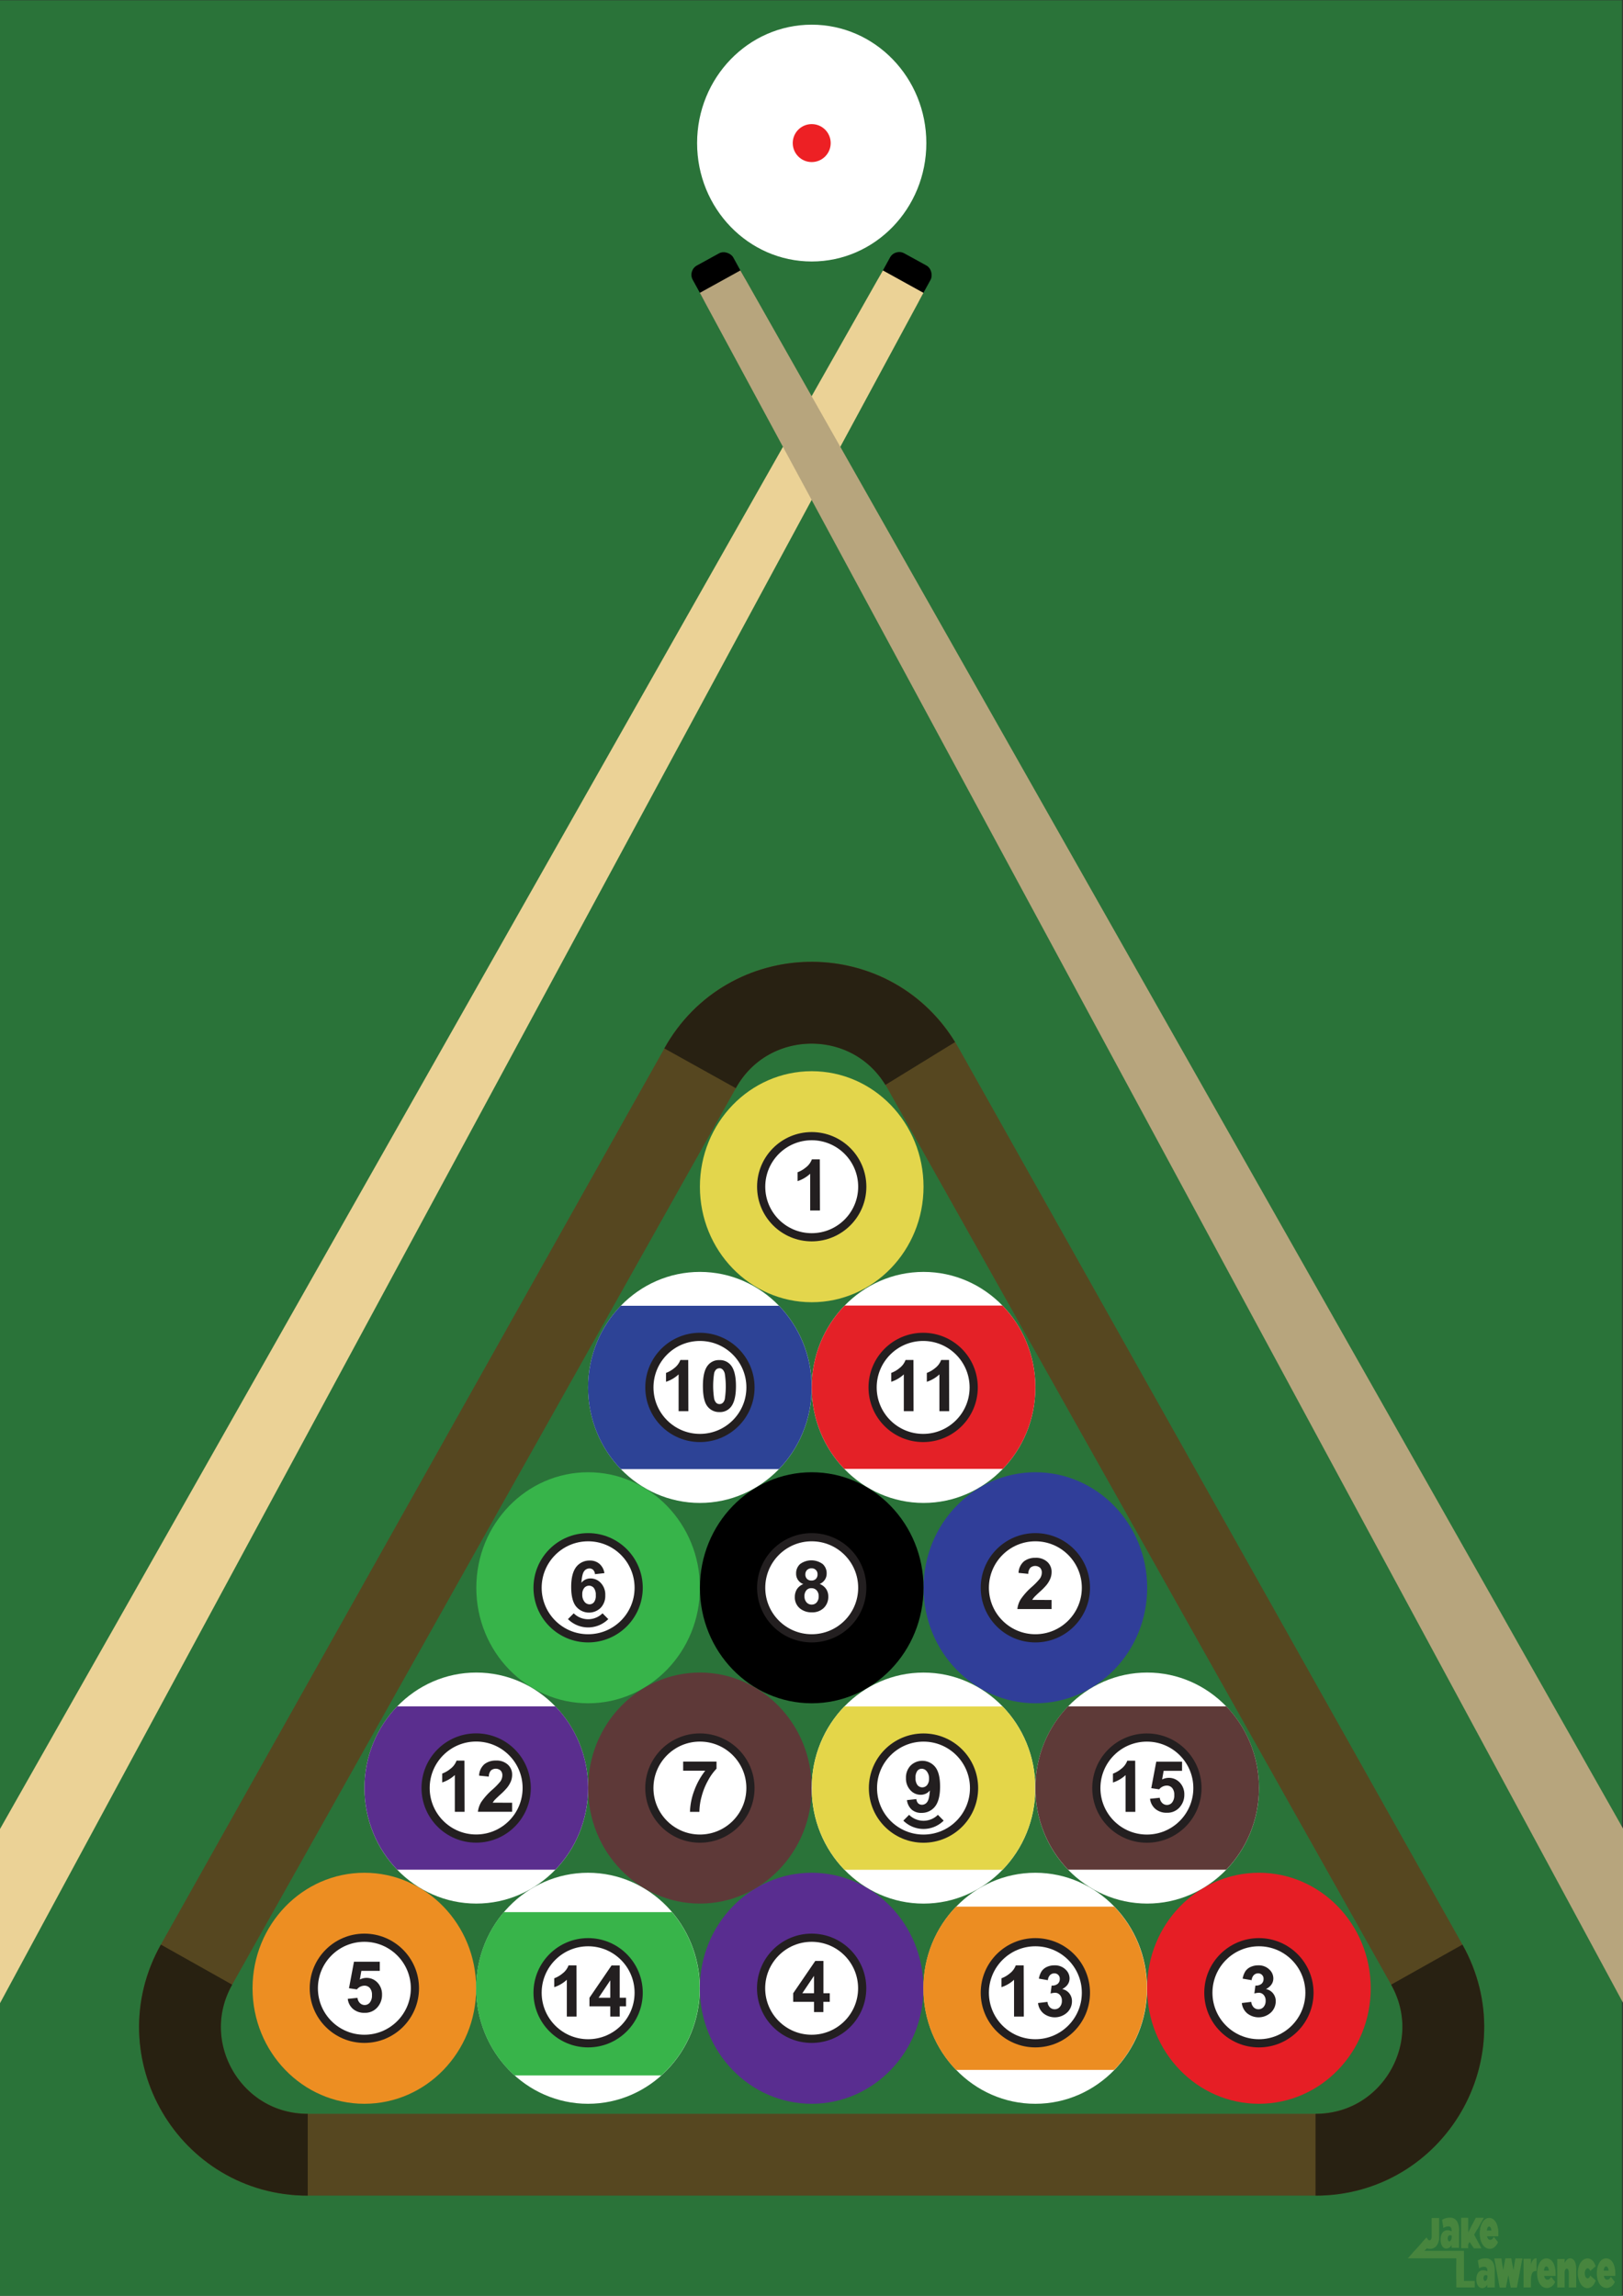 <svg id="Layer_1" data-name="Layer 1" xmlns="http://www.w3.org/2000/svg" xmlns:xlink="http://www.w3.org/1999/xlink" viewBox="0 0 595.28 841.89"><rect x="0" y="0" width="595.28" height="841.89" fill="#333333" stroke="none"/><defs><style>.cls-1,.cls-13,.cls-20,.cls-33,.cls-34{fill:none;}.cls-2{fill:#2a7339;}.cls-3,.cls-5{fill:#fff;}.cls-4{fill:#e3d64c;}.cls-20,.cls-5{stroke:#231f20;stroke-width:3px;}.cls-13,.cls-20,.cls-33,.cls-34,.cls-5{stroke-miterlimit:10;}.cls-6{fill:#231f20;}.cls-7{fill:#303e99;}.cls-8{fill:#e61e25;}.cls-9{fill:#592d90;}.cls-10{fill:#ed8e22;}.cls-11{fill:#37b44a;}.cls-12{fill:#5e3938;}.cls-13{stroke:#564720;}.cls-13,.cls-33,.cls-34{stroke-width:30px;}.cls-14{fill:#ebd296;}.cls-15{fill:#b7a57d;}.cls-16{fill:#ed2024;}.cls-17{fill:#47853e;}.cls-18{clip-path:url(#clip-path);}.cls-19{fill:#e4d649;}.cls-21{clip-path:url(#clip-path-2);}.cls-22{fill:#2d4396;}.cls-23{clip-path:url(#clip-path-3);}.cls-24{fill:#ec8d22;}.cls-25{clip-path:url(#clip-path-4);}.cls-26{fill:#5a2e8e;}.cls-27{clip-path:url(#clip-path-5);}.cls-28{fill:#38b44a;}.cls-29{clip-path:url(#clip-path-6);}.cls-30{fill:#5e3a38;}.cls-31{clip-path:url(#clip-path-7);}.cls-32{fill:#e42127;}.cls-33{stroke:#282111;}.cls-34{stroke:#282112;}</style><clipPath id="clip-path"><rect class="cls-1" x="297.82" y="625.77" width="81.81" height="59.89"/></clipPath><clipPath id="clip-path-2"><rect class="cls-1" x="215.66" y="478.84" width="82.06" height="59.89"/></clipPath><clipPath id="clip-path-3"><rect class="cls-1" x="338.59" y="699.17" width="82.06" height="59.89"/></clipPath><clipPath id="clip-path-4"><rect class="cls-1" x="133.66" y="625.74" width="82.06" height="59.89"/></clipPath><clipPath id="clip-path-5"><rect class="cls-1" x="174.64" y="701.2" width="82.06" height="59.89"/></clipPath><clipPath id="clip-path-6"><rect class="cls-1" x="379.73" y="625.74" width="82.06" height="59.89"/></clipPath><clipPath id="clip-path-7"><rect class="cls-1" x="297.71" y="478.77" width="82.06" height="59.89"/></clipPath></defs><title>Artboard 1</title><rect class="cls-2" x="-0.35" y="0.09" width="595.28" height="841.89"/><ellipse class="cls-3" cx="338.74" cy="508.78" rx="41.01" ry="42.36"/><ellipse class="cls-3" cx="256.71" cy="508.78" rx="41.01" ry="42.36"/><ellipse class="cls-3" cx="215.67" cy="729.12" rx="41.01" ry="42.36"/><ellipse class="cls-3" cx="379.72" cy="729.12" rx="41.01" ry="42.36"/><ellipse class="cls-4" cx="297.72" cy="435.18" rx="41.01" ry="42.36"/><circle class="cls-5" cx="297.72" cy="435.18" r="18.54"/><path class="cls-6" d="M300.73,443.9h-3.58V430.42a12.33,12.33,0,0,1-4.62,2.71v-3.25a10.33,10.33,0,0,0,3-1.74,6.61,6.61,0,0,0,2.25-3h2.9Z"/><ellipse class="cls-7" cx="379.75" cy="582.25" rx="41.01" ry="42.36"/><circle class="cls-5" cx="379.75" cy="582.25" r="18.54"/><path class="cls-6" d="M385.69,586.73v3.32H373.15a8.64,8.64,0,0,1,1.22-3.57,23.81,23.81,0,0,1,4-4.48,25.19,25.19,0,0,0,3-3.06,3.93,3.93,0,0,0,.74-2.19,2.49,2.49,0,0,0-.64-1.84,2.73,2.73,0,0,0-3.56,0,3.46,3.46,0,0,0-.76,2.24l-3.57-.36a5.85,5.85,0,0,1,2-4.24,6.71,6.71,0,0,1,4.2-1.29,6.07,6.07,0,0,1,4.34,1.49,4.88,4.88,0,0,1,1.58,3.71,6.46,6.46,0,0,1-.45,2.4,9.77,9.77,0,0,1-1.43,2.39,22.85,22.85,0,0,1-2.34,2.38q-1.69,1.55-2.15,2.06a6.08,6.08,0,0,0-.73,1Z"/><ellipse class="cls-8" cx="461.74" cy="729.12" rx="41.01" ry="42.36"/><circle class="cls-5" cx="461.74" cy="730.76" r="18.54"/><path class="cls-6" d="M455.47,734.53l3.46-.42a3.28,3.28,0,0,0,.89,2,2.44,2.44,0,0,0,1.76.7,2.42,2.42,0,0,0,1.87-.84,3.26,3.26,0,0,0,.76-2.27,3,3,0,0,0-.73-2.14,2.31,2.31,0,0,0-1.77-.79,6.23,6.23,0,0,0-1.64.27l.39-2.92a3.14,3.14,0,0,0,2.22-.63,2.25,2.25,0,0,0,.76-1.78,1.93,1.93,0,0,0-2-2.06,2.16,2.16,0,0,0-1.57.64,3,3,0,0,0-.79,1.86l-3.3-.56a7.37,7.37,0,0,1,1-2.71,4.68,4.68,0,0,1,1.93-1.59,6.51,6.51,0,0,1,2.78-.58,5.55,5.55,0,0,1,4.23,1.68,4.39,4.39,0,0,1,1.31,3.11q0,2.46-2.69,3.92a4.35,4.35,0,0,1,2.57,1.54,4.47,4.47,0,0,1,1,2.89,5.61,5.61,0,0,1-1.8,4.19,6.7,6.7,0,0,1-8.67.27A5.73,5.73,0,0,1,455.47,734.53Z"/><ellipse class="cls-9" cx="297.69" cy="729.12" rx="41.01" ry="42.36"/><circle class="cls-5" cx="297.69" cy="729.12" r="18.54"/><path class="cls-6" d="M298.56,737.84v-3.76h-7.64v-3.13l8.1-11.85h3v11.84h2.32v3.14H302v3.76Zm0-6.9v-6.38l-4.29,6.38Z"/><ellipse class="cls-10" cx="133.64" cy="729.12" rx="41.01" ry="42.36"/><circle class="cls-5" cx="133.64" cy="729.12" r="18.54"/><path class="cls-6" d="M127.55,733l3.57-.37a3.05,3.05,0,0,0,.9,1.92,2.45,2.45,0,0,0,1.73.71,2.4,2.4,0,0,0,1.9-.91,4.14,4.14,0,0,0,.78-2.74,3.76,3.76,0,0,0-.77-2.58,2.57,2.57,0,0,0-2-.86,3.64,3.64,0,0,0-2.76,1.36l-2.9-.42,1.83-9.72h9.46v3.35h-6.75l-.56,3.17a5.47,5.47,0,0,1,6.48,1.13,6.24,6.24,0,0,1,1.66,4.5,6.74,6.74,0,0,1-1.34,4.11,5.93,5.93,0,0,1-5.06,2.47,6.28,6.28,0,0,1-4.21-1.39A5.71,5.71,0,0,1,127.55,733Z"/><ellipse class="cls-11" cx="215.71" cy="582.25" rx="41.01" ry="42.36"/><circle class="cls-5" cx="215.71" cy="582.25" r="18.54"/><path class="cls-6" d="M221.68,576.88l-3.46.38a2.53,2.53,0,0,0-.66-1.58,1.93,1.93,0,0,0-1.39-.51,2.34,2.34,0,0,0-1.92,1q-.78,1-1,4.24a4.18,4.18,0,0,1,3.32-1.58,5.07,5.07,0,0,1,3.84,1.71A6.18,6.18,0,0,1,222,585a6.32,6.32,0,0,1-1.68,4.6,6.12,6.12,0,0,1-9-.46q-1.82-2.2-1.82-7.2t1.9-7.4a6.12,6.12,0,0,1,4.93-2.27,5.23,5.23,0,0,1,3.52,1.19A5.58,5.58,0,0,1,221.68,576.88Zm-8.11,7.8a4.06,4.06,0,0,0,.8,2.69,2.36,2.36,0,0,0,1.83.95,2.09,2.09,0,0,0,1.66-.78,3.91,3.91,0,0,0,.66-2.55,4.1,4.1,0,0,0-.71-2.67,2.29,2.29,0,0,0-3.53,0A3.51,3.51,0,0,0,213.57,584.68Z"/><ellipse cx="297.72" cy="582.25" rx="41.01" ry="42.36"/><circle class="cls-5" cx="297.72" cy="582.25" r="18.54"/><path class="cls-6" d="M294.65,580.9A4,4,0,0,1,292,577a4.52,4.52,0,0,1,1.46-3.45,7,7,0,0,1,8.28,0A4.5,4.5,0,0,1,303.2,577a4.07,4.07,0,0,1-.67,2.31,4.27,4.27,0,0,1-1.9,1.55,5,5,0,0,1,2.36,1.82,4.82,4.82,0,0,1,.81,2.76,5.63,5.63,0,0,1-1.65,4.2,6,6,0,0,1-4.39,1.62,6.64,6.64,0,0,1-4.24-1.34,5.22,5.22,0,0,1-2-4.33,5.35,5.35,0,0,1,.75-2.78A4.84,4.84,0,0,1,294.65,580.9Zm.41,4.39a3.29,3.29,0,0,0,.76,2.3,2.46,2.46,0,0,0,1.89.83,2.38,2.38,0,0,0,1.83-.8,3.3,3.3,0,0,0,.73-2.3,3,3,0,0,0-.74-2.11,2.45,2.45,0,0,0-1.87-.8,2.24,2.24,0,0,0-2,.9A3.31,3.31,0,0,0,295.05,585.3Zm.33-8A2.24,2.24,0,0,0,296,579a2.19,2.19,0,0,0,1.61.6,2.22,2.22,0,0,0,1.63-.6,2.25,2.25,0,0,0,.61-1.67,2.08,2.08,0,0,0-2.2-2.21,2.22,2.22,0,0,0-1.64.61A2.19,2.19,0,0,0,295.39,577.3Z"/><ellipse class="cls-3" cx="174.69" cy="655.7" rx="41.01" ry="42.36"/><ellipse class="cls-3" cx="420.76" cy="655.7" rx="41.01" ry="42.36"/><ellipse class="cls-12" cx="256.71" cy="655.7" rx="41.01" ry="42.36"/><circle class="cls-5" cx="256.71" cy="655.7" r="18.54"/><path class="cls-6" d="M250.57,649.33V646H262.8v2.6a19.24,19.24,0,0,0-3.08,4.28,25,25,0,0,0-2.39,5.93,22,22,0,0,0-.81,5.61h-3.45a24,24,0,0,1,1.6-7.89,26.33,26.33,0,0,1,4-7.19Z"/><path class="cls-13" d="M256.9,391.56,72.08,720.44c-17.53,31.19,5,69.71,40.79,69.71H482.52c35.78,0,58.31-38.52,40.79-69.71L338.48,391.56C320.6,359.74,274.79,359.74,256.9,391.56Z"/><rect x="323.33" y="94.15" width="16.98" height="16.19" rx="3.85" ry="3.85" transform="translate(90.27 -147.18) rotate(28.79)"/><polygon class="cls-14" points="0 734.59 0 670.71 323.82 99.17 338.7 107.39 0 734.59"/><rect x="255.07" y="94.15" width="16.98" height="16.19" rx="3.85" ry="3.85" transform="translate(543.78 64.91) rotate(151.21)"/><polygon class="cls-15" points="595.28 734.41 595.28 670.53 271.56 99.17 256.68 107.39 595.28 734.41"/><ellipse class="cls-3" cx="297.72" cy="52.47" rx="42.04" ry="43.42"/><circle class="cls-16" cx="297.72" cy="52.47" r="6.96"/><path class="cls-17" d="M528.39,821.24v0c0-2.17,1-3.39,2.49-3.39a3.3,3.3,0,0,1,1.55.4V818c0-1-.37-1.57-1.21-1.57a3.2,3.2,0,0,0-1.81.62l-.48-3a4.94,4.94,0,0,1,2.76-.8,2.91,2.91,0,0,1,2.77,1.41,6.53,6.53,0,0,1,.68,3.45v6.19h-2.72v-1.09a2.21,2.21,0,0,1-1.88,1.35C529.28,824.59,528.39,823.39,528.39,821.24Zm4.07-.94v-.46a1.22,1.22,0,0,0-.62-.18c-.54,0-.84.54-.84,1.21v0c0,.64.28,1.06.62,1.06S532.46,821.34,532.46,820.31Z"/><path class="cls-17" d="M535.92,813.28h2.58v5.38l1.33-2.57h2.8l-1.94,3.39,2.66,5h-2.76L539,822.14l-.51.89v1.41h-2.58Z"/><path class="cls-17" d="M542.78,819v0c0-3.22,1.4-5.67,3.37-5.67,2.33,0,3.41,2.67,3.41,6,0,.24,0,.52,0,.75h-4.21c.19.95.65,1.44,1.24,1.44s.9-.38,1.33-1.11l1.46,1.92c-.65,1.38-1.57,2.35-3,2.35C544.23,824.59,542.78,822.35,542.78,819Zm4.29-1c-.06-1-.43-1.62-.91-1.62s-.78.63-.86,1.62Z"/><path class="cls-17" d="M534.14,830.44h2.81v6h3.95v2.4h-6.75Z"/><path class="cls-17" d="M548.07,828.18h2.6l.67,4.28.79-4.32h2.17l.8,4.36.7-4.32h2.57l-2,10.7h-2.28l-.87-4.55-.9,4.55h-2.27Z"/><path class="cls-17" d="M558.8,828.3h2.72v2.12c.37-1.43,1-2.35,2.05-2.28v4.65h-.29c-1.15,0-1.76,1-1.76,3.36v2.68H558.8Z"/><path class="cls-17" d="M563.78,833.62v0c0-3.09,1.4-5.44,3.37-5.44,2.33,0,3.41,2.56,3.41,5.71,0,.23,0,.49,0,.72h-4.21c.19.91.65,1.39,1.24,1.39s.9-.36,1.33-1.06l1.46,1.84a3.35,3.35,0,0,1-3,2.26C565.23,839,563.78,836.85,563.78,833.62Zm4.29-.95c-.06-1-.43-1.56-.91-1.56s-.78.61-.86,1.56Z"/><path class="cls-17" d="M571.16,828.39h2.72v1.45c.42-.86,1.08-1.7,2-1.7,1.38,0,2.24,1.45,2.24,3.81v6.89h-2.72v-5.49c0-.9-.34-1.42-.74-1.42s-.78.52-.78,1.42v5.49h-2.72Z"/><path class="cls-17" d="M578.7,833.61v0c0-2.91,1.44-5.43,3.57-5.43,1.44,0,2.46,1.18,3,2.87l-2,1.75c-.23-.66-.52-1-1-1s-1,.8-1,1.82v0c0,1.08.43,1.86,1,1.86s.76-.38,1-1l2,1.78c-.59,1.73-1.58,2.83-3.14,2.83C580.15,839,578.7,836.51,578.7,833.61Z"/><path class="cls-17" d="M585.68,833.62v0c0-3.09,1.4-5.45,3.37-5.45,2.33,0,3.41,2.56,3.41,5.71,0,.23,0,.49,0,.72h-4.21c.19.91.65,1.39,1.24,1.39s.9-.36,1.33-1.06l1.46,1.84a3.35,3.35,0,0,1-3,2.26C587.13,839,585.68,836.85,585.68,833.62Zm4.29-.95c-.06-1-.43-1.56-.91-1.56s-.78.61-.86,1.56Z"/><polygon class="cls-17" points="516.36 828.14 518.82 825.4 536.95 825.4 536.95 828.14 516.36 828.14"/><polygon class="cls-17" points="520.13 828.02 518.11 826.19 523.2 820.53 524.67 822.97 520.13 828.02"/><polygon class="cls-17" points="534.14 826.08 536.95 826.99 536.95 835.75 534.14 835.75 534.14 826.08"/><ellipse class="cls-3" cx="338.72" cy="655.71" rx="41.01" ry="42.36"/><g class="cls-18"><ellipse class="cls-19" cx="338.72" cy="655.71" rx="41.01" ry="42.36"/></g><circle class="cls-5" cx="338.72" cy="655.71" r="18.54"/><path class="cls-6" d="M332.65,660.12l3.46-.38a2.51,2.51,0,0,0,.66,1.57,2,2,0,0,0,1.41.51,2.3,2.3,0,0,0,1.88-1q.78-1,1-4.23a4.27,4.27,0,0,1-3.37,1.57,5,5,0,0,1-3.8-1.7,6.2,6.2,0,0,1-1.6-4.42,6.29,6.29,0,0,1,1.69-4.58,6.11,6.11,0,0,1,9,.46q1.82,2.2,1.82,7.23t-1.9,7.38a6.14,6.14,0,0,1-4.94,2.27,5.22,5.22,0,0,1-3.54-1.17A5.63,5.63,0,0,1,332.65,660.12Zm8.1-7.82a4.08,4.08,0,0,0-.8-2.69,2.35,2.35,0,0,0-1.84-1,2.06,2.06,0,0,0-1.65.78,4,4,0,0,0-.66,2.57,4.07,4.07,0,0,0,.71,2.65,2.28,2.28,0,0,0,3.52,0A3.56,3.56,0,0,0,340.75,652.3Z"/><path class="cls-20" d="M332.38,666.58a9,9,0,0,0,12.68,0"/><path class="cls-17" d="M541.49,835.8v0c0-2.09,1-3.26,2.49-3.26a3.4,3.4,0,0,1,1.55.38v-.17c0-1-.37-1.51-1.21-1.51a3.28,3.28,0,0,0-1.81.59l-.48-2.9a5.08,5.08,0,0,1,2.76-.77,3,3,0,0,1,2.77,1.36,6.09,6.09,0,0,1,.68,3.32v6h-2.72v-1.05a2.21,2.21,0,0,1-1.88,1.3C542.37,839,541.49,837.88,541.49,835.8Zm4.07-.9v-.44a1.26,1.26,0,0,0-.62-.17c-.54,0-.84.52-.84,1.17v0c0,.61.28,1,.62,1S545.55,835.9,545.55,834.9Z"/><path class="cls-17" d="M521.4,822.54l1.83-2c.32.6.64,1,1.09,1s.78-.51.78-1.28v-6.9h2.73v6.83a5.13,5.13,0,0,1-.87,3.28,3,3,0,0,1-2.42,1.2A3.32,3.32,0,0,1,521.4,822.54Z"/><g class="cls-21"><ellipse class="cls-22" cx="256.7" cy="508.78" rx="41.01" ry="42.36"/></g><g class="cls-23"><ellipse class="cls-24" cx="379.66" cy="729.12" rx="41.01" ry="42.36"/></g><g class="cls-25"><ellipse class="cls-26" cx="174.69" cy="655.68" rx="41.01" ry="42.36"/></g><path class="cls-17" d="M542.78,819v0c0-3.09,1.4-5.45,3.37-5.45,2.33,0,3.41,2.56,3.41,5.71,0,.23,0,.49,0,.72h-4.21c.19.91.65,1.39,1.24,1.39s.9-.36,1.33-1.06l1.46,1.84a3.35,3.35,0,0,1-3,2.26C544.23,824.32,542.78,822.18,542.78,819Zm4.29-.95c-.06-1-.43-1.56-.91-1.56s-.78.61-.86,1.56Z"/><g class="cls-27"><ellipse class="cls-28" cx="215.63" cy="729.12" rx="41.01" ry="42.36"/></g><g class="cls-29"><ellipse class="cls-30" cx="420.76" cy="655.67" rx="41.01" ry="42.36"/></g><g class="cls-31"><ellipse class="cls-32" cx="338.74" cy="508.78" rx="41.01" ry="42.36"/></g><path class="cls-20" d="M209.37,592.68a9,9,0,0,0,12.68,0"/><circle class="cls-5" cx="338.59" cy="508.78" r="18.54"/><path class="cls-6" d="M335.07,517.5H331.5V504a12.34,12.34,0,0,1-4.62,2.71v-3.25a10.34,10.34,0,0,0,3-1.74,6.6,6.6,0,0,0,2.25-3h2.9Z"/><path class="cls-6" d="M348.14,517.5h-3.58V504a12.34,12.34,0,0,1-4.62,2.71v-3.25a10.34,10.34,0,0,0,3-1.74,6.6,6.6,0,0,0,2.25-3h2.9Z"/><circle class="cls-5" cx="256.72" cy="508.78" r="18.54"/><path class="cls-6" d="M252.48,517.5H248.9V504a12.34,12.34,0,0,1-4.62,2.71v-3.25a10.34,10.34,0,0,0,3-1.74,6.6,6.6,0,0,0,2.25-3h2.9Z"/><path class="cls-6" d="M263.87,498.76a5.1,5.1,0,0,1,4.24,1.94q1.82,2.29,1.82,7.6t-1.83,7.61a5.09,5.09,0,0,1-4.23,1.91,5.34,5.34,0,0,1-4.39-2.09q-1.67-2.09-1.67-7.47t1.83-7.59A5.09,5.09,0,0,1,263.87,498.76Zm0,3a1.79,1.79,0,0,0-1.16.41,2.78,2.78,0,0,0-.79,1.48,30.33,30.33,0,0,0,0,9.19,3.17,3.17,0,0,0,.83,1.64,1.83,1.83,0,0,0,2.31,0,2.78,2.78,0,0,0,.79-1.48,30.25,30.25,0,0,0,0-9.17,3.22,3.22,0,0,0-.83-1.64A1.76,1.76,0,0,0,263.87,501.73Z"/><circle class="cls-5" cx="420.65" cy="655.71" r="18.54"/><path class="cls-6" d="M416.41,664.43h-3.58V650.95a12.35,12.35,0,0,1-4.62,2.71v-3.25a10.34,10.34,0,0,0,3-1.74,6.6,6.6,0,0,0,2.25-3h2.9Z"/><path class="cls-6" d="M421.81,659.63l3.57-.37a3.05,3.05,0,0,0,.9,1.92,2.46,2.46,0,0,0,1.73.71,2.4,2.4,0,0,0,1.9-.91,4.14,4.14,0,0,0,.78-2.74,3.76,3.76,0,0,0-.77-2.58,2.57,2.57,0,0,0-2-.86,3.65,3.65,0,0,0-2.76,1.36l-2.9-.42,1.83-9.71h9.46v3.35h-6.75l-.56,3.17a5.47,5.47,0,0,1,6.48,1.13,6.23,6.23,0,0,1,1.66,4.49,6.74,6.74,0,0,1-1.34,4.11,5.93,5.93,0,0,1-5.05,2.47,6.27,6.27,0,0,1-4.21-1.39A5.71,5.71,0,0,1,421.81,659.63Z"/><circle class="cls-5" cx="379.75" cy="730.76" r="18.54"/><path class="cls-6" d="M375.51,739.49h-3.58V726a12.34,12.34,0,0,1-4.62,2.71v-3.25a10.34,10.34,0,0,0,3-1.74,6.6,6.6,0,0,0,2.25-3h2.9Z"/><path class="cls-6" d="M380.73,734.53l3.46-.42a3.28,3.28,0,0,0,.89,2,2.44,2.44,0,0,0,1.76.7,2.42,2.42,0,0,0,1.87-.84,3.26,3.26,0,0,0,.76-2.27,3,3,0,0,0-.73-2.14,2.31,2.31,0,0,0-1.77-.79,6.23,6.23,0,0,0-1.64.27l.39-2.92a3.14,3.14,0,0,0,2.22-.63,2.25,2.25,0,0,0,.76-1.78,1.93,1.93,0,0,0-2-2.06,2.16,2.16,0,0,0-1.57.64,3,3,0,0,0-.79,1.86l-3.3-.56a7.37,7.37,0,0,1,1-2.71,4.68,4.68,0,0,1,1.93-1.59,6.51,6.51,0,0,1,2.78-.58,5.55,5.55,0,0,1,4.23,1.68,4.39,4.39,0,0,1,1.31,3.11q0,2.46-2.69,3.92a4.35,4.35,0,0,1,2.57,1.54,4.47,4.47,0,0,1,1,2.89,5.61,5.61,0,0,1-1.8,4.19,6.7,6.7,0,0,1-8.67.27A5.73,5.73,0,0,1,380.73,734.53Z"/><circle class="cls-5" cx="215.71" cy="730.76" r="18.54"/><path class="cls-6" d="M211.47,739.49H207.9V726a12.34,12.34,0,0,1-4.62,2.71v-3.25a10.34,10.34,0,0,0,3-1.74,6.6,6.6,0,0,0,2.25-3h2.9Z"/><path class="cls-6" d="M223.84,739.49v-3.76H216.2V732.6l8.1-11.85h3v11.84h2.32v3.15H227.3v3.76Zm0-6.9v-6.38l-4.29,6.38Z"/><circle class="cls-5" cx="174.64" cy="655.68" r="18.54"/><path class="cls-6" d="M170.4,664.41h-3.58V650.92a12.33,12.33,0,0,1-4.62,2.71v-3.25a10.33,10.33,0,0,0,3-1.74,6.61,6.61,0,0,0,2.25-3h2.9Z"/><path class="cls-6" d="M187.83,661.08v3.32H175.29a8.64,8.64,0,0,1,1.22-3.57,23.81,23.81,0,0,1,4-4.48,25.25,25.25,0,0,0,3-3.06,3.93,3.93,0,0,0,.74-2.19,2.49,2.49,0,0,0-.64-1.84,2.73,2.73,0,0,0-3.56,0,3.46,3.46,0,0,0-.76,2.24l-3.57-.36a5.85,5.85,0,0,1,2-4.24,6.71,6.71,0,0,1,4.2-1.29,6.07,6.07,0,0,1,4.34,1.49,4.88,4.88,0,0,1,1.58,3.71,6.46,6.46,0,0,1-.45,2.4,9.73,9.73,0,0,1-1.43,2.39A22.85,22.85,0,0,1,183.6,658q-1.69,1.55-2.15,2.06a6.11,6.11,0,0,0-.73,1Z"/><polygon class="cls-17" points="541.81 817.52 539.66 816.4 541.29 813.28 544.26 813.28 541.81 817.52"/><path class="cls-33" d="M72.08,720.45c-17.53,31.19,5,69.71,40.79,69.71"/><path class="cls-34" d="M482.52,790.16c35.78,0,58.31-38.52,40.79-69.71"/><path class="cls-34" d="M337.52,390c-18.73-30.48-63.35-29.51-80.75,1.75"/><line class="cls-1" x1="481.46" y1="766.26" x2="481.46" y2="766.26"/></svg>